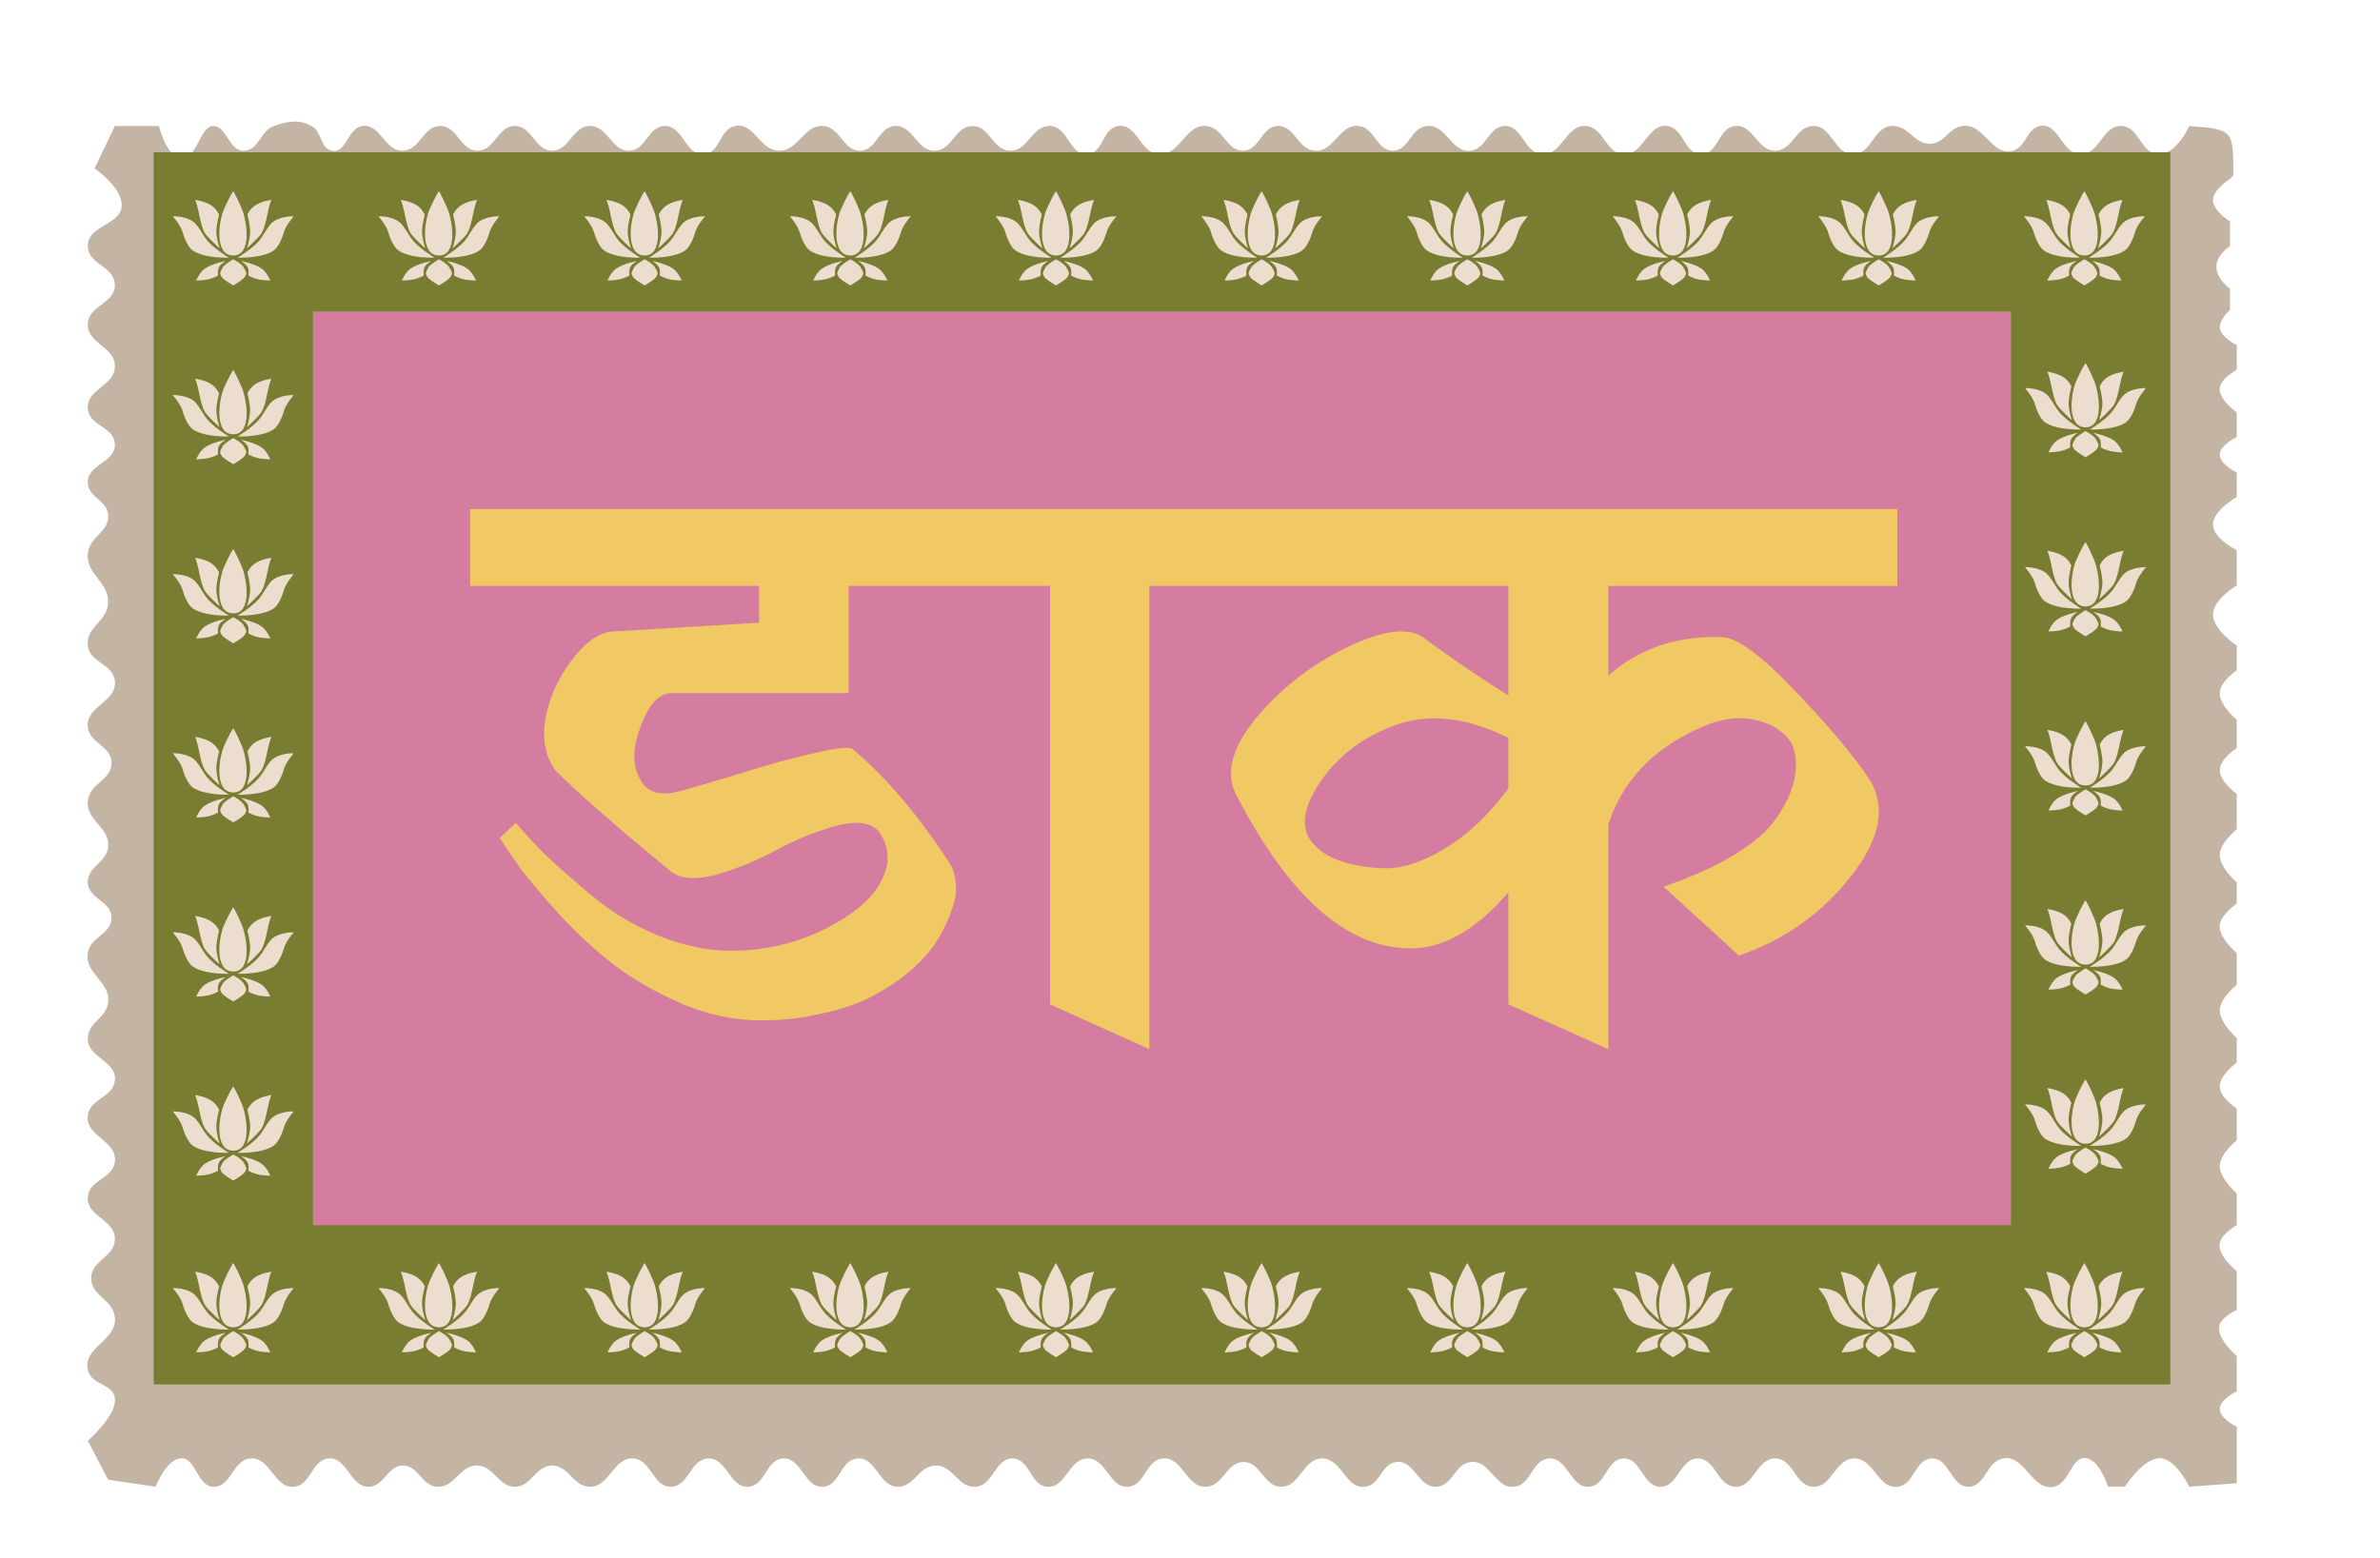 <svg width="336" height="220" viewBox="0 0 336 220" fill="none" xmlns="http://www.w3.org/2000/svg" xmlns:xlink="http://www.w3.org/1999/xlink">
<g clip-path="url(#clip0_6_265)">
<g filter="url(#filter0_dn_6_265)">
<path d="M25.313 18.282C23.355 17.761 22.442 13.79 22.442 13.79H16.221L13.35 19.78C13.35 19.78 17.009 22.281 17.178 24.771C17.384 27.808 12.332 27.716 12.393 30.76C12.446 33.411 16.221 33.599 16.221 36.251C16.221 38.902 12.497 39.092 12.393 41.741C12.283 44.55 16.221 44.919 16.221 47.73C16.221 50.541 12.16 50.919 12.393 53.72C12.6 56.206 16.111 56.217 16.221 58.711C16.338 61.359 12.243 61.554 12.393 64.201C12.512 66.306 15.085 66.593 15.264 68.693C15.472 71.126 12.614 71.752 12.393 74.183C12.125 77.139 15.431 78.207 15.264 81.171C15.117 83.782 12.092 84.564 12.393 87.16C12.681 89.638 15.927 89.674 16.221 92.152C16.571 95.104 12.101 95.68 12.393 98.64C12.627 101.007 15.642 101.254 15.743 103.631C15.85 106.17 12.619 106.591 12.393 109.122C12.145 111.9 15.553 112.836 15.264 115.61C15.029 117.87 12.349 118.329 12.393 120.601C12.44 122.98 15.743 123.213 15.743 125.592C15.743 127.972 12.766 128.236 12.393 130.584C11.928 133.513 15.649 134.63 15.264 137.571C14.97 139.824 12.487 140.292 12.393 142.563C12.277 145.371 16.455 145.751 16.221 148.552C16.014 151.039 12.687 151.066 12.393 153.543C12.043 156.496 16.571 157.079 16.221 160.032C15.927 162.509 12.6 162.536 12.393 165.023C12.16 167.823 16.281 168.202 16.221 171.012C16.167 173.553 12.872 173.961 12.872 176.503C12.872 179.044 15.941 179.468 16.221 181.993C16.586 185.284 11.648 186.258 12.393 189.48C12.921 191.761 16.47 191.333 16.221 193.972C16.001 196.308 12.393 199.462 12.393 199.462L15.264 204.952L21.963 205.95C21.963 205.95 23.358 202.323 25.313 201.957C27.669 201.517 27.708 205.836 30.098 205.95C32.637 206.072 32.828 202.162 35.362 201.957C38.206 201.728 38.752 206.316 41.583 205.95C43.958 205.644 43.984 202.174 46.368 201.957C49.053 201.714 49.418 206.071 52.11 205.95C54.288 205.853 54.716 202.956 56.895 202.956C59.075 202.956 59.508 205.776 61.681 205.95C64.18 206.151 64.917 202.862 67.423 202.956C69.763 203.043 70.345 205.95 72.687 205.95C75.028 205.95 75.609 202.956 77.95 202.956C80.292 202.956 80.874 205.875 83.214 205.95C86.065 206.042 86.591 201.728 89.435 201.957C91.969 202.162 92.157 205.95 94.699 205.95C97.24 205.95 97.423 202.066 99.962 201.957C102.655 201.843 103.02 206.194 105.705 205.95C108.089 205.734 108.106 202.174 110.49 201.957C113.175 201.714 113.547 206.194 116.232 205.95C118.616 205.734 118.633 202.174 121.017 201.957C123.702 201.714 124.064 205.945 126.76 205.95C129.101 205.955 129.683 203.043 132.023 202.956C134.529 202.862 135.266 206.155 137.766 205.95C140.299 205.743 140.49 201.836 143.029 201.957C145.42 202.072 145.43 205.734 147.814 205.95C150.499 206.194 150.862 201.957 153.557 201.957C156.252 201.957 156.614 206.194 159.299 205.95C161.683 205.734 161.709 202.264 164.084 201.957C166.915 201.592 167.457 206.119 170.305 205.95C172.738 205.806 173.132 202.457 175.569 202.457C178.005 202.457 178.396 205.894 180.832 205.95C183.527 206.013 183.881 202.06 186.575 201.957C189.425 201.849 189.977 206.409 192.795 205.95C194.901 205.608 194.99 202.751 197.102 202.457C199.675 202.098 200.257 206.174 202.844 205.95C205.118 205.754 205.364 202.734 207.63 202.457C210.37 202.121 211.117 206.344 213.85 205.95C216.221 205.609 216.251 202.174 218.636 201.957C221.321 201.714 221.693 206.194 224.378 205.95C226.762 205.734 226.772 202.072 229.163 201.957C231.702 201.836 231.885 205.95 234.427 205.95C236.969 205.95 237.149 201.957 239.69 201.957C242.232 201.957 242.415 205.842 244.954 205.95C247.647 206.065 248.004 201.843 250.696 201.957C253.236 202.066 253.421 205.842 255.96 205.95C258.653 206.065 259.009 202.06 261.702 201.957C264.553 201.849 265.092 206.316 267.923 205.95C270.298 205.644 270.318 202.072 272.708 201.957C275.247 201.836 275.433 206.072 277.972 205.95C280.363 205.836 280.405 202.416 282.757 201.957C285.88 201.349 286.812 206.559 289.935 205.95C292.288 205.492 292.403 201.334 294.72 201.957C296.53 202.445 297.591 205.95 297.591 205.95H299.984C299.984 205.95 302.737 201.544 305.248 201.957C307.336 202.301 309.076 205.95 309.076 205.95L315.775 205.451V197.465C315.775 197.465 313.383 196.348 313.383 194.97C313.383 193.592 315.775 192.474 315.775 192.474V187.483C315.775 187.483 312.653 184.848 313.383 182.991C313.836 181.836 315.775 180.995 315.775 180.995V175.504C315.775 175.504 312.986 173.303 313.383 171.511C313.68 170.168 315.775 169.016 315.775 169.016V164.524C315.775 164.524 313.274 162.366 313.383 160.531C313.482 158.857 315.775 157.037 315.775 157.037V152.545C315.775 152.545 313.491 151.068 313.383 149.55C313.263 147.878 315.775 146.056 315.775 146.056V142.563C315.775 142.563 313.274 140.405 313.383 138.57C313.482 136.896 315.775 135.076 315.775 135.076V130.584C315.775 130.584 313.143 128.413 313.383 126.591C313.581 125.082 315.775 123.596 315.775 123.596V120.601C315.775 120.601 313.274 118.444 313.383 116.608C313.482 114.935 315.775 113.115 315.775 113.115V108.123C315.775 108.123 313.263 106.302 313.383 104.63C313.491 103.111 315.775 101.635 315.775 101.635V97.642C315.775 97.642 313.143 95.471 313.383 93.649C313.581 92.141 315.775 90.654 315.775 90.654V87.16C315.775 87.16 312.303 84.887 312.426 82.668C312.54 80.6 315.775 78.675 315.775 78.675V73.684C315.775 73.684 312.549 72.116 312.426 70.191C312.293 68.123 315.775 66.198 315.775 66.198V62.704C315.775 62.704 313.383 61.586 313.383 60.208C313.383 58.83 315.775 57.712 315.775 57.712V54.219C315.775 54.219 313.118 52.379 313.383 50.725C313.6 49.365 315.775 48.229 315.775 48.229V44.736C315.775 44.736 313.446 43.617 313.383 42.24C313.331 41.105 314.818 39.744 314.818 39.744V36.75C314.818 36.75 312.98 35.496 312.904 33.755C312.828 32.013 314.818 30.76 314.818 30.76V27.266C314.818 27.266 312.426 25.794 312.426 24.272C312.426 22.749 314.818 21.277 314.818 21.277L315.297 20.778C315.297 14.289 315.297 14.289 309.076 13.79C309.076 13.79 307.311 17.783 304.769 17.783C302.228 17.783 302.045 13.898 299.506 13.79C296.813 13.676 296.458 17.783 293.763 17.783C291.068 17.783 290.672 13.285 288.021 13.79C286.067 14.163 286.101 16.707 284.193 17.284C281.222 18.183 280.072 13.296 277.015 13.79C275.114 14.097 274.62 16.061 272.708 16.286C270.294 16.57 269.382 13.526 266.966 13.79C264.438 14.066 264.242 17.675 261.702 17.783C259.01 17.898 258.655 13.728 255.96 13.79C253.524 13.847 253.131 17.186 250.696 17.284C248.102 17.389 247.537 13.517 244.954 13.79C242.573 14.043 242.562 17.783 240.169 17.783C237.776 17.783 237.759 14.097 235.384 13.79C232.553 13.425 232.007 18.012 229.163 17.783C226.629 17.579 226.433 13.995 223.899 13.79C221.055 13.561 220.523 18.012 217.679 17.783C215.144 17.579 214.955 13.712 212.415 13.79C210.135 13.86 209.895 17.007 207.63 17.284C204.889 17.619 204.149 13.455 201.409 13.79C199.143 14.067 198.905 17.284 196.624 17.284C194.343 17.284 194.104 14.067 191.838 13.79C189.098 13.455 188.369 17.493 185.618 17.284C183.188 17.099 182.788 13.678 180.354 13.79C178.075 13.895 177.848 17.179 175.569 17.284C173.135 17.396 172.732 14.012 170.305 13.79C167.303 13.515 166.612 17.999 163.606 17.783C160.917 17.59 160.533 13.402 157.863 13.79C155.635 14.115 155.796 17.554 153.557 17.783C151.027 18.042 150.831 13.942 148.293 13.79C145.701 13.635 145.145 17.389 142.551 17.284C140.116 17.186 139.724 13.79 137.287 13.79C134.85 13.79 134.458 17.186 132.023 17.284C129.429 17.389 128.868 13.567 126.281 13.79C124.008 13.987 123.775 17.179 121.496 17.284C119.062 17.396 118.662 13.975 116.232 13.79C113.48 13.581 112.77 17.284 110.011 17.284C107.252 17.284 106.501 13.254 103.791 13.79C101.58 14.227 101.713 17.459 99.484 17.783C96.815 18.172 96.43 13.599 93.742 13.79C91.466 13.952 91.23 17.088 88.956 17.284C86.369 17.508 85.808 13.686 83.214 13.79C80.779 13.888 80.387 17.284 77.95 17.284C75.514 17.284 75.123 13.79 72.687 13.79C70.25 13.79 69.859 17.284 67.423 17.284C64.986 17.284 64.596 13.79 62.159 13.79C59.723 13.79 59.33 17.186 56.895 17.284C54.301 17.389 53.727 13.431 51.153 13.79C49.041 14.085 48.934 17.728 46.847 17.284C45.158 16.925 45.51 14.607 43.975 13.79C42.144 12.816 40.66 13.107 38.712 13.79C36.692 14.498 36.536 17.284 34.405 17.284C32.274 17.284 32.012 13.79 30.098 13.79C28.184 13.79 27.749 18.931 25.313 18.282Z" fill="#C4B4A4"/>
</g>
<g filter="url(#filter1_n_6_265)">
<rect x="44.192" y="44" width="239.708" height="129" fill="#D47DA0"/>
</g>
<path d="M295.15 32.75V184.25H32.942V32.75H295.15Z" stroke="#787D32" stroke-width="22.5"/>
<g id="bottom_inner" data-figma-trr="l10u1.7-0f">
<path d="M31.622 180.896C32.391 179.127 32.93 178.357 32.93 178.357C32.93 178.357 33.468 179.204 34.161 180.896C34.853 182.589 35.623 187.436 32.93 187.436C30.237 187.436 30.852 182.666 31.622 180.896Z" fill="#EDDDCE"/>
<path d="M32.93 187.975C32.93 187.975 32.237 188.359 31.699 188.821C31.342 189.127 31.083 189.898 31.083 189.898C31.083 189.898 31.092 190.312 31.468 190.668C31.831 191.011 32.93 191.668 32.93 191.668C32.93 191.668 34.016 191.036 34.392 190.668C34.748 190.317 34.776 189.898 34.776 189.898C34.776 189.898 34.514 189.175 34.161 188.821C33.699 188.359 32.93 187.975 32.93 187.975Z" fill="#EDDDCE"/>
<path fill-rule="evenodd" clip-rule="evenodd" d="M35.084 190.283C35.084 190.283 35.776 190.668 36.546 190.821C37.197 190.952 38.162 190.975 38.162 190.975C38.162 190.975 37.7 189.821 36.931 189.283C35.942 188.591 34.007 188.205 34.007 188.205C34.007 188.205 34.808 188.69 35.007 189.206C35.148 189.571 35.084 190.283 35.084 190.283Z" fill="#EDDDCE"/>
<path d="M36.7 185.205C35.723 186.449 33.545 187.744 33.545 187.744C33.545 187.744 36.953 187.882 38.623 186.744C39.239 186.324 39.777 185.205 40.085 184.128C40.367 183.142 41.47 181.896 41.47 181.896C41.47 181.896 39.38 181.823 38.315 182.897C37.953 183.262 37.645 183.758 37.343 184.244C37.131 184.585 36.923 184.921 36.7 185.205Z" fill="#EDDDCE"/>
<path d="M36.161 180.281C35.264 180.819 34.93 181.666 34.93 181.666C34.93 181.666 35.283 183.037 35.315 183.897C35.353 184.934 34.853 186.436 34.853 186.436C34.853 186.436 36.559 184.9 36.931 184.282C37.335 183.607 37.563 182.518 37.768 181.534C37.797 181.396 37.825 181.26 37.854 181.127C38.085 180.05 38.315 179.588 38.315 179.588C38.315 179.588 37.059 179.742 36.161 180.281Z" fill="#EDDDCE"/>
<path fill-rule="evenodd" clip-rule="evenodd" d="M30.775 190.283C30.775 190.283 30.083 190.668 29.314 190.821C28.663 190.952 27.698 190.975 27.698 190.975C27.698 190.975 28.159 189.821 28.929 189.283C29.917 188.591 31.852 188.205 31.852 188.205C31.852 188.205 31.051 188.69 30.852 189.206C30.711 189.571 30.775 190.283 30.775 190.283Z" fill="#EDDDCE"/>
<path d="M29.16 185.204C30.136 186.448 32.314 187.743 32.314 187.743C32.314 187.743 28.906 187.882 27.236 186.743C26.62 186.323 26.082 185.204 25.774 184.127C25.493 183.141 24.389 181.896 24.389 181.896C24.389 181.896 26.479 181.822 27.544 182.896C27.907 183.262 28.214 183.757 28.516 184.244C28.728 184.584 28.937 184.921 29.16 185.204Z" fill="#EDDDCE"/>
<path d="M29.698 180.281C30.596 180.819 30.929 181.666 30.929 181.666C30.929 181.666 30.576 183.037 30.545 183.897C30.507 184.934 31.006 186.436 31.006 186.436C31.006 186.436 29.3 184.9 28.929 184.282C28.524 183.607 28.297 182.518 28.091 181.534C28.062 181.396 28.034 181.26 28.006 181.127C27.775 180.05 27.544 179.588 27.544 179.588C27.544 179.588 28.801 179.742 29.698 180.281Z" fill="#EDDDCE"/>
</g>
<use xlink:href="#bottom_inner" transform="translate(29.037)"/>
<use xlink:href="#bottom_inner" transform="translate(58.074)"/>
<use xlink:href="#bottom_inner" transform="translate(87.111)"/>
<use xlink:href="#bottom_inner" transform="translate(116.148)"/>
<use xlink:href="#bottom_inner" transform="translate(145.185)"/>
<use xlink:href="#bottom_inner" transform="translate(174.222)"/>
<use xlink:href="#bottom_inner" transform="translate(203.259)"/>
<use xlink:href="#bottom_inner" transform="translate(232.296)"/>
<use xlink:href="#bottom_inner" transform="translate(261.333)"/>
<g id="right_inner" data-figma-trr="l5u1.9-0f">
<path d="M293.116 53.804C293.885 52.034 294.424 51.265 294.424 51.265C294.424 51.265 294.962 52.111 295.655 53.804C296.347 55.496 297.116 60.344 294.424 60.344C291.731 60.344 292.346 55.573 293.116 53.804Z" fill="#EDDDCE"/>
<path d="M294.424 60.882C294.424 60.882 293.731 61.267 293.193 61.728C292.835 62.035 292.577 62.806 292.577 62.806C292.577 62.806 292.586 63.22 292.962 63.575C293.325 63.919 294.424 64.575 294.424 64.575C294.424 64.575 295.51 63.943 295.885 63.575C296.242 63.225 296.27 62.806 296.27 62.806C296.27 62.806 296.008 62.082 295.655 61.728C295.193 61.267 294.424 60.882 294.424 60.882Z" fill="#EDDDCE"/>
<path fill-rule="evenodd" clip-rule="evenodd" d="M296.578 63.19C296.578 63.19 297.27 63.575 298.04 63.729C298.691 63.859 299.655 63.883 299.655 63.883C299.655 63.883 299.194 62.729 298.424 62.19C297.436 61.498 295.501 61.113 295.501 61.113C295.501 61.113 296.302 61.598 296.501 62.113C296.642 62.479 296.578 63.19 296.578 63.19Z" fill="#EDDDCE"/>
<path d="M298.194 58.112C297.217 59.356 295.039 60.651 295.039 60.651C295.039 60.651 298.447 60.79 300.117 59.651C300.733 59.231 301.271 58.112 301.579 57.035C301.861 56.049 302.964 54.804 302.964 54.804C302.964 54.804 300.874 54.73 299.809 55.804C299.447 56.17 299.139 56.666 298.837 57.152C298.625 57.492 298.416 57.828 298.194 58.112Z" fill="#EDDDCE"/>
<path d="M297.655 53.188C296.757 53.727 296.424 54.573 296.424 54.573C296.424 54.573 296.777 55.944 296.809 56.804C296.846 57.841 296.347 59.343 296.347 59.343C296.347 59.343 298.053 57.808 298.424 57.189C298.829 56.514 299.057 55.426 299.262 54.441C299.291 54.303 299.319 54.167 299.348 54.035C299.579 52.957 299.809 52.496 299.809 52.496C299.809 52.496 298.553 52.65 297.655 53.188Z" fill="#EDDDCE"/>
<path fill-rule="evenodd" clip-rule="evenodd" d="M292.269 63.19C292.269 63.19 291.577 63.575 290.807 63.729C290.157 63.859 289.192 63.883 289.192 63.883C289.192 63.883 289.653 62.729 290.423 62.19C291.411 61.498 293.346 61.113 293.346 61.113C293.346 61.113 292.545 61.598 292.346 62.113C292.205 62.479 292.269 63.19 292.269 63.19Z" fill="#EDDDCE"/>
<path d="M290.654 58.112C291.63 59.356 293.808 60.651 293.808 60.651C293.808 60.651 290.4 60.789 288.73 59.651C288.114 59.231 287.576 58.112 287.268 57.035C286.986 56.049 285.883 54.803 285.883 54.803C285.883 54.803 287.973 54.73 289.038 55.804C289.4 56.169 289.708 56.665 290.01 57.151C290.222 57.492 290.431 57.828 290.654 58.112Z" fill="#EDDDCE"/>
<path d="M291.192 53.188C292.09 53.727 292.423 54.573 292.423 54.573C292.423 54.573 292.07 55.944 292.038 56.804C292.001 57.841 292.5 59.343 292.5 59.343C292.5 59.343 290.794 57.808 290.423 57.189C290.018 56.514 289.791 55.426 289.585 54.441C289.556 54.303 289.528 54.167 289.499 54.035C289.269 52.957 289.038 52.496 289.038 52.496C289.038 52.496 290.294 52.65 291.192 53.188Z" fill="#EDDDCE"/>
</g>
<use xlink:href="#right_inner" transform="translate(0 25.29)"/>
<use xlink:href="#right_inner" transform="translate(0 50.58)"/>
<use xlink:href="#right_inner" transform="translate(0 75.87)"/>
<use xlink:href="#right_inner" transform="translate(0 101.16)"/>
<g id="left_inner" data-figma-trr="l5u1.9-0f">
<path d="M31.622 54.789C32.391 53.019 32.93 52.25 32.93 52.25C32.93 52.25 33.468 53.096 34.161 54.789C34.853 56.482 35.623 61.329 32.93 61.329C30.237 61.329 30.852 56.559 31.622 54.789Z" fill="#EDDDCE"/>
<path d="M32.93 61.867C32.93 61.867 32.237 62.252 31.699 62.714C31.342 63.02 31.083 63.791 31.083 63.791C31.083 63.791 31.092 64.205 31.468 64.56C31.831 64.904 32.93 65.561 32.93 65.561C32.93 65.561 34.016 64.928 34.392 64.56C34.748 64.21 34.776 63.791 34.776 63.791C34.776 63.791 34.514 63.067 34.161 62.714C33.699 62.252 32.93 61.867 32.93 61.867Z" fill="#EDDDCE"/>
<path fill-rule="evenodd" clip-rule="evenodd" d="M35.084 64.176C35.084 64.176 35.776 64.56 36.546 64.714C37.197 64.844 38.162 64.868 38.162 64.868C38.162 64.868 37.7 63.714 36.931 63.175C35.942 62.483 34.007 62.098 34.007 62.098C34.007 62.098 34.808 62.583 35.007 63.099C35.148 63.464 35.084 64.176 35.084 64.176Z" fill="#EDDDCE"/>
<path d="M36.7 59.098C35.723 60.341 33.545 61.637 33.545 61.637C33.545 61.637 36.953 61.775 38.623 60.636C39.239 60.216 39.777 59.098 40.085 58.02C40.367 57.034 41.47 55.789 41.47 55.789C41.47 55.789 39.38 55.715 38.315 56.789C37.953 57.155 37.645 57.651 37.343 58.137C37.131 58.478 36.923 58.814 36.7 59.098Z" fill="#EDDDCE"/>
<path d="M36.161 54.173C35.264 54.712 34.93 55.558 34.93 55.558C34.93 55.558 35.283 56.93 35.315 57.79C35.353 58.826 34.853 60.329 34.853 60.329C34.853 60.329 36.559 58.793 36.931 58.174C37.335 57.5 37.563 56.411 37.768 55.427C37.797 55.288 37.825 55.152 37.854 55.02C38.085 53.943 38.315 53.481 38.315 53.481C38.315 53.481 37.059 53.635 36.161 54.173Z" fill="#EDDDCE"/>
<path fill-rule="evenodd" clip-rule="evenodd" d="M30.775 64.176C30.775 64.176 30.083 64.56 29.314 64.714C28.663 64.844 27.698 64.868 27.698 64.868C27.698 64.868 28.159 63.714 28.929 63.175C29.917 62.483 31.852 62.098 31.852 62.098C31.852 62.098 31.051 62.583 30.852 63.099C30.711 63.464 30.775 64.176 30.775 64.176Z" fill="#EDDDCE"/>
<path d="M29.16 59.097C30.136 60.341 32.314 61.636 32.314 61.636C32.314 61.636 28.906 61.775 27.236 60.636C26.62 60.216 26.082 59.097 25.774 58.02C25.493 57.034 24.389 55.789 24.389 55.789C24.389 55.789 26.479 55.715 27.544 56.789C27.907 57.155 28.214 57.65 28.516 58.136C28.728 58.477 28.937 58.813 29.16 59.097Z" fill="#EDDDCE"/>
<path d="M29.698 54.173C30.596 54.712 30.929 55.558 30.929 55.558C30.929 55.558 30.576 56.93 30.545 57.79C30.507 58.826 31.006 60.329 31.006 60.329C31.006 60.329 29.3 58.793 28.929 58.174C28.524 57.5 28.297 56.411 28.091 55.427C28.062 55.288 28.034 55.152 28.006 55.02C27.775 53.943 27.544 53.481 27.544 53.481C27.544 53.481 28.801 53.635 29.698 54.173Z" fill="#EDDDCE"/>
</g>
<use xlink:href="#left_inner" transform="translate(0 25.29)"/>
<use xlink:href="#left_inner" transform="translate(0 50.58)"/>
<use xlink:href="#left_inner" transform="translate(0 75.87)"/>
<use xlink:href="#left_inner" transform="translate(0 101.16)"/>
<g id="top_inner" data-figma-trr="l10u1.7-0f">
<path d="M31.622 29.539C32.391 27.769 32.93 27 32.93 27C32.93 27 33.468 27.846 34.161 29.539C34.853 31.232 35.623 36.079 32.93 36.079C30.237 36.079 30.852 31.309 31.622 29.539Z" fill="#EDDDCE"/>
<path d="M32.93 36.617C32.93 36.617 32.237 37.002 31.699 37.464C31.342 37.77 31.083 38.541 31.083 38.541C31.083 38.541 31.092 38.955 31.468 39.31C31.831 39.654 32.93 40.31 32.93 40.31C32.93 40.31 34.016 39.678 34.392 39.31C34.748 38.96 34.776 38.541 34.776 38.541C34.776 38.541 34.514 37.817 34.161 37.464C33.699 37.002 32.93 36.617 32.93 36.617Z" fill="#EDDDCE"/>
<path fill-rule="evenodd" clip-rule="evenodd" d="M35.084 38.926C35.084 38.926 35.776 39.31 36.546 39.464C37.197 39.594 38.162 39.618 38.162 39.618C38.162 39.618 37.7 38.464 36.931 37.925C35.942 37.233 34.007 36.848 34.007 36.848C34.007 36.848 34.808 37.333 35.007 37.849C35.148 38.214 35.084 38.926 35.084 38.926Z" fill="#EDDDCE"/>
<path d="M36.7 33.848C35.723 35.091 33.545 36.387 33.545 36.387C33.545 36.387 36.953 36.525 38.623 35.386C39.239 34.966 39.777 33.848 40.085 32.77C40.367 31.784 41.47 30.539 41.47 30.539C41.47 30.539 39.38 30.465 38.315 31.539C37.953 31.905 37.645 32.401 37.343 32.887C37.131 33.228 36.923 33.564 36.7 33.848Z" fill="#EDDDCE"/>
<path d="M36.161 28.924C35.264 29.462 34.93 30.308 34.93 30.308C34.93 30.308 35.283 31.68 35.315 32.54C35.353 33.576 34.853 35.079 34.853 35.079C34.853 35.079 36.559 33.543 36.931 32.924C37.335 32.25 37.563 31.161 37.768 30.177C37.797 30.038 37.825 29.902 37.854 29.77C38.085 28.693 38.315 28.231 38.315 28.231C38.315 28.231 37.059 28.385 36.161 28.924Z" fill="#EDDDCE"/>
<path fill-rule="evenodd" clip-rule="evenodd" d="M30.775 38.926C30.775 38.926 30.083 39.31 29.314 39.464C28.663 39.594 27.698 39.618 27.698 39.618C27.698 39.618 28.159 38.464 28.929 37.925C29.917 37.233 31.852 36.848 31.852 36.848C31.852 36.848 31.051 37.333 30.852 37.849C30.711 38.214 30.775 38.926 30.775 38.926Z" fill="#EDDDCE"/>
<path d="M29.16 33.847C30.136 35.091 32.314 36.386 32.314 36.386C32.314 36.386 28.906 36.525 27.236 35.386C26.62 34.966 26.082 33.847 25.774 32.77C25.493 31.784 24.389 30.539 24.389 30.539C24.389 30.539 26.479 30.465 27.544 31.539C27.907 31.905 28.214 32.4 28.516 32.886C28.728 33.227 28.937 33.563 29.16 33.847Z" fill="#EDDDCE"/>
<path d="M29.698 28.924C30.596 29.462 30.929 30.308 30.929 30.308C30.929 30.308 30.576 31.68 30.545 32.54C30.507 33.576 31.006 35.079 31.006 35.079C31.006 35.079 29.3 33.543 28.929 32.924C28.524 32.25 28.297 31.161 28.091 30.177C28.062 30.038 28.034 29.902 28.006 29.77C27.775 28.693 27.544 28.231 27.544 28.231C27.544 28.231 28.801 28.385 29.698 28.924Z" fill="#EDDDCE"/>
</g>
<use xlink:href="#top_inner" transform="translate(29.037)"/>
<use xlink:href="#top_inner" transform="translate(58.074)"/>
<use xlink:href="#top_inner" transform="translate(87.111)"/>
<use xlink:href="#top_inner" transform="translate(116.148)"/>
<use xlink:href="#top_inner" transform="translate(145.185)"/>
<use xlink:href="#top_inner" transform="translate(174.222)"/>
<use xlink:href="#top_inner" transform="translate(203.259)"/>
<use xlink:href="#top_inner" transform="translate(232.296)"/>
<use xlink:href="#top_inner" transform="translate(261.333)"/>
<g filter="url(#filter2_d_6_265)">
<path d="M66.37 78.735V67.887H140.837V78.735H119.819V93.877H94.846C93.113 93.877 91.682 95.346 90.552 98.284C89.196 101.749 89.234 104.499 90.665 106.533C91.644 107.964 93.339 108.378 95.75 107.776C96.428 107.625 99.027 106.872 103.547 105.516C108.067 104.084 111.871 103.03 114.96 102.352C118.124 101.598 119.932 101.41 120.384 101.787C125.13 105.779 129.725 111.203 134.17 118.059C134.622 118.812 134.886 119.791 134.961 120.997C135.036 122.127 134.81 123.37 134.283 124.726C133.831 126.082 133.153 127.475 132.249 128.907C131.345 130.338 130.102 131.732 128.52 133.088C127.013 134.368 125.281 135.536 123.322 136.591C121.363 137.645 118.99 138.474 116.203 139.077C113.491 139.755 110.553 140.094 107.389 140.094C103.698 140.094 99.969 139.303 96.202 137.721C92.435 136.063 89.234 134.218 86.597 132.184C83.96 130.15 81.361 127.739 78.8 124.952C76.314 122.164 74.506 120.017 73.376 118.511C72.321 117.004 71.38 115.61 70.551 114.33L72.811 112.183C74.092 113.689 75.485 115.196 76.992 116.703C78.574 118.209 80.759 120.13 83.546 122.466C86.333 124.801 89.46 126.684 92.925 128.116C96.466 129.547 99.893 130.263 103.208 130.263C107.879 130.263 112.286 129.246 116.429 127.212C120.572 125.102 123.247 122.805 124.452 120.319C125.733 117.833 125.582 115.497 124 113.313C122.795 112.107 120.798 111.881 118.011 112.635C115.224 113.388 112.436 114.518 109.649 116.025C106.862 117.531 103.999 118.699 101.061 119.528C98.198 120.281 96.089 120.13 94.733 119.076C86.597 112.371 81.135 107.587 78.348 104.725C76.992 102.766 76.54 100.355 76.992 97.493C77.519 94.63 78.725 91.918 80.608 89.357C82.567 86.72 84.525 85.326 86.484 85.176L107.163 83.933V78.735H66.37ZM139.657 78.735V67.887H170.958V78.735H162.257V144.162L148.245 137.834V78.735H139.657ZM167.517 78.735V67.887H267.861V78.735H227.068V91.391C231.438 87.549 236.786 85.741 243.114 85.967C245.224 86.042 248.576 88.49 253.171 93.312C257.842 98.133 261.383 102.314 263.793 105.855C266.355 109.772 265.526 114.405 261.307 119.754C257.164 125.027 251.891 128.756 245.487 130.941L234.865 121.223C243.001 118.36 248.312 115.121 250.798 111.505C252.531 109.019 253.435 106.683 253.51 104.499C253.661 102.314 253.096 100.694 251.815 99.64C250.61 98.51 248.953 97.794 246.843 97.493C244.734 97.191 242.323 97.681 239.611 98.962C233.208 101.9 229.027 106.382 227.068 112.409V144.162L212.943 137.834V122.014C208.423 127.287 203.828 129.924 199.157 129.924C190.193 129.924 181.981 122.692 174.523 108.228C172.941 105.214 173.883 101.598 177.348 97.38C180.889 93.161 185.145 89.846 190.117 87.436C195.089 85.025 198.668 84.535 200.852 85.967C204.619 88.754 208.649 91.504 212.943 94.216V78.735H167.517ZM185.484 115.234C186.313 116.213 187.594 117.004 189.326 117.607C191.059 118.209 193.168 118.548 195.654 118.624C198.14 118.624 200.928 117.682 204.016 115.799C207.18 113.915 210.156 111.09 212.943 107.324V100.205C207.218 97.342 202.02 96.702 197.349 98.284C192.679 99.866 189.025 102.578 186.388 106.42C183.827 110.262 183.526 113.2 185.484 115.234Z" fill="#F0C864"/>
</g>
</g>
<defs>
<filter id="filter0_dn_6_265" x="-1.684" y="3" width="331.459" height="221" filterUnits="userSpaceOnUse" color-interpolation-filters="sRGB">
<feFlood flood-opacity="0" result="BackgroundImageFix"/>
<feColorMatrix in="SourceAlpha" type="matrix" values="0 0 0 0 0 0 0 0 0 0 0 0 0 0 0 0 0 0 127 0" result="hardAlpha"/>
<feOffset dy="4"/>
<feGaussianBlur stdDeviation="7"/>
<feComposite in2="hardAlpha" operator="out"/>
<feColorMatrix type="matrix" values="0 0 0 0 0 0 0 0 0 0 0 0 0 0 0 0 0 0 0.25 0"/>
<feBlend mode="normal" in2="BackgroundImageFix" result="effect1_dropShadow_6_265"/>
<feBlend mode="normal" in="SourceGraphic" in2="BackgroundImageFix" result="shape"/>
<feTurbulence type="fractalNoise" baseFrequency="5.556 5.556" stitchTiles="stitch" numOctaves="3" result="noise" seed="5220" />
<feColorMatrix in="noise" type="luminanceToAlpha" result="alphaNoise" />
<feComponentTransfer in="alphaNoise" result="coloredNoise1">
<feFuncA type="discrete" tableValues="0 0 0 0 1 1 1 1 1 1 1 1 1 1 1 1 1 1 1 1 1 1 1 1 1 1 1 1 1 1 1 1 1 1 1 1 1 1 1 1 1 1 1 1 1 1 0 0 0 0 0 0 0 0 0 0 0 0 0 0 0 0 0 0 0 0 0 0 0 0 0 0 0 0 0 0 0 0 0 0 0 0 0 0 0 0 0 0 0 0 0 0 0 0 0 0 0 0 0 0 "/>
</feComponentTransfer>
<feComposite operator="in" in2="shape" in="coloredNoise1" result="noise1Clipped" />
<feFlood flood-color="rgba(194, 147, 105, 0.5)" result="color1Flood" />
<feComposite operator="in" in2="noise1Clipped" in="color1Flood" result="color1" />
<feMerge result="effect2_noise_6_265">
<feMergeNode in="shape" />
<feMergeNode in="color1" />
</feMerge>
<feBlend mode="normal" in="effect2_noise_6_265" in2="effect1_dropShadow_6_265" result="effect2_noise_6_265"/>
</filter>
<filter id="filter1_n_6_265" x="44.192" y="44" width="239.708" height="129" filterUnits="userSpaceOnUse" color-interpolation-filters="sRGB">
<feFlood flood-opacity="0" result="BackgroundImageFix"/>
<feBlend mode="normal" in="SourceGraphic" in2="BackgroundImageFix" result="shape"/>
<feTurbulence type="fractalNoise" baseFrequency="2 2" stitchTiles="stitch" numOctaves="3" result="noise" seed="5220" />
<feColorMatrix in="noise" type="luminanceToAlpha" result="alphaNoise" />
<feComponentTransfer in="alphaNoise" result="coloredNoise1">
<feFuncA type="discrete" tableValues="1 1 1 1 1 1 1 1 1 1 1 1 1 1 1 1 1 1 1 1 1 1 1 1 1 1 1 1 1 1 1 1 1 1 1 1 1 1 1 1 1 1 1 1 1 1 1 1 1 1 1 0 0 0 0 0 0 0 0 0 0 0 0 0 0 0 0 0 0 0 0 0 0 0 0 0 0 0 0 0 0 0 0 0 0 0 0 0 0 0 0 0 0 0 0 0 0 0 0 0 "/>
</feComponentTransfer>
<feComposite operator="in" in2="shape" in="coloredNoise1" result="noise1Clipped" />
<feFlood flood-color="rgba(0, 0, 0, 0.25)" result="color1Flood" />
<feComposite operator="in" in2="noise1Clipped" in="color1Flood" result="color1" />
<feMerge result="effect1_noise_6_265">
<feMergeNode in="shape" />
<feMergeNode in="color1" />
</feMerge>
</filter>
<filter id="filter2_d_6_265" x="62.37" y="67.887" width="209.491" height="84.275" filterUnits="userSpaceOnUse" color-interpolation-filters="sRGB">
<feFlood flood-opacity="0" result="BackgroundImageFix"/>
<feColorMatrix in="SourceAlpha" type="matrix" values="0 0 0 0 0 0 0 0 0 0 0 0 0 0 0 0 0 0 127 0" result="hardAlpha"/>
<feOffset dy="4"/>
<feGaussianBlur stdDeviation="2"/>
<feComposite in2="hardAlpha" operator="out"/>
<feColorMatrix type="matrix" values="0 0 0 0 0 0 0 0 0 0 0 0 0 0 0 0 0 0 0.25 0"/>
<feBlend mode="normal" in2="BackgroundImageFix" result="effect1_dropShadow_6_265"/>
<feBlend mode="normal" in="SourceGraphic" in2="effect1_dropShadow_6_265" result="shape"/>
</filter>
<clipPath id="clip0_6_265">
<rect width="336" height="220" fill="white"/>
</clipPath>
</defs>
</svg>
